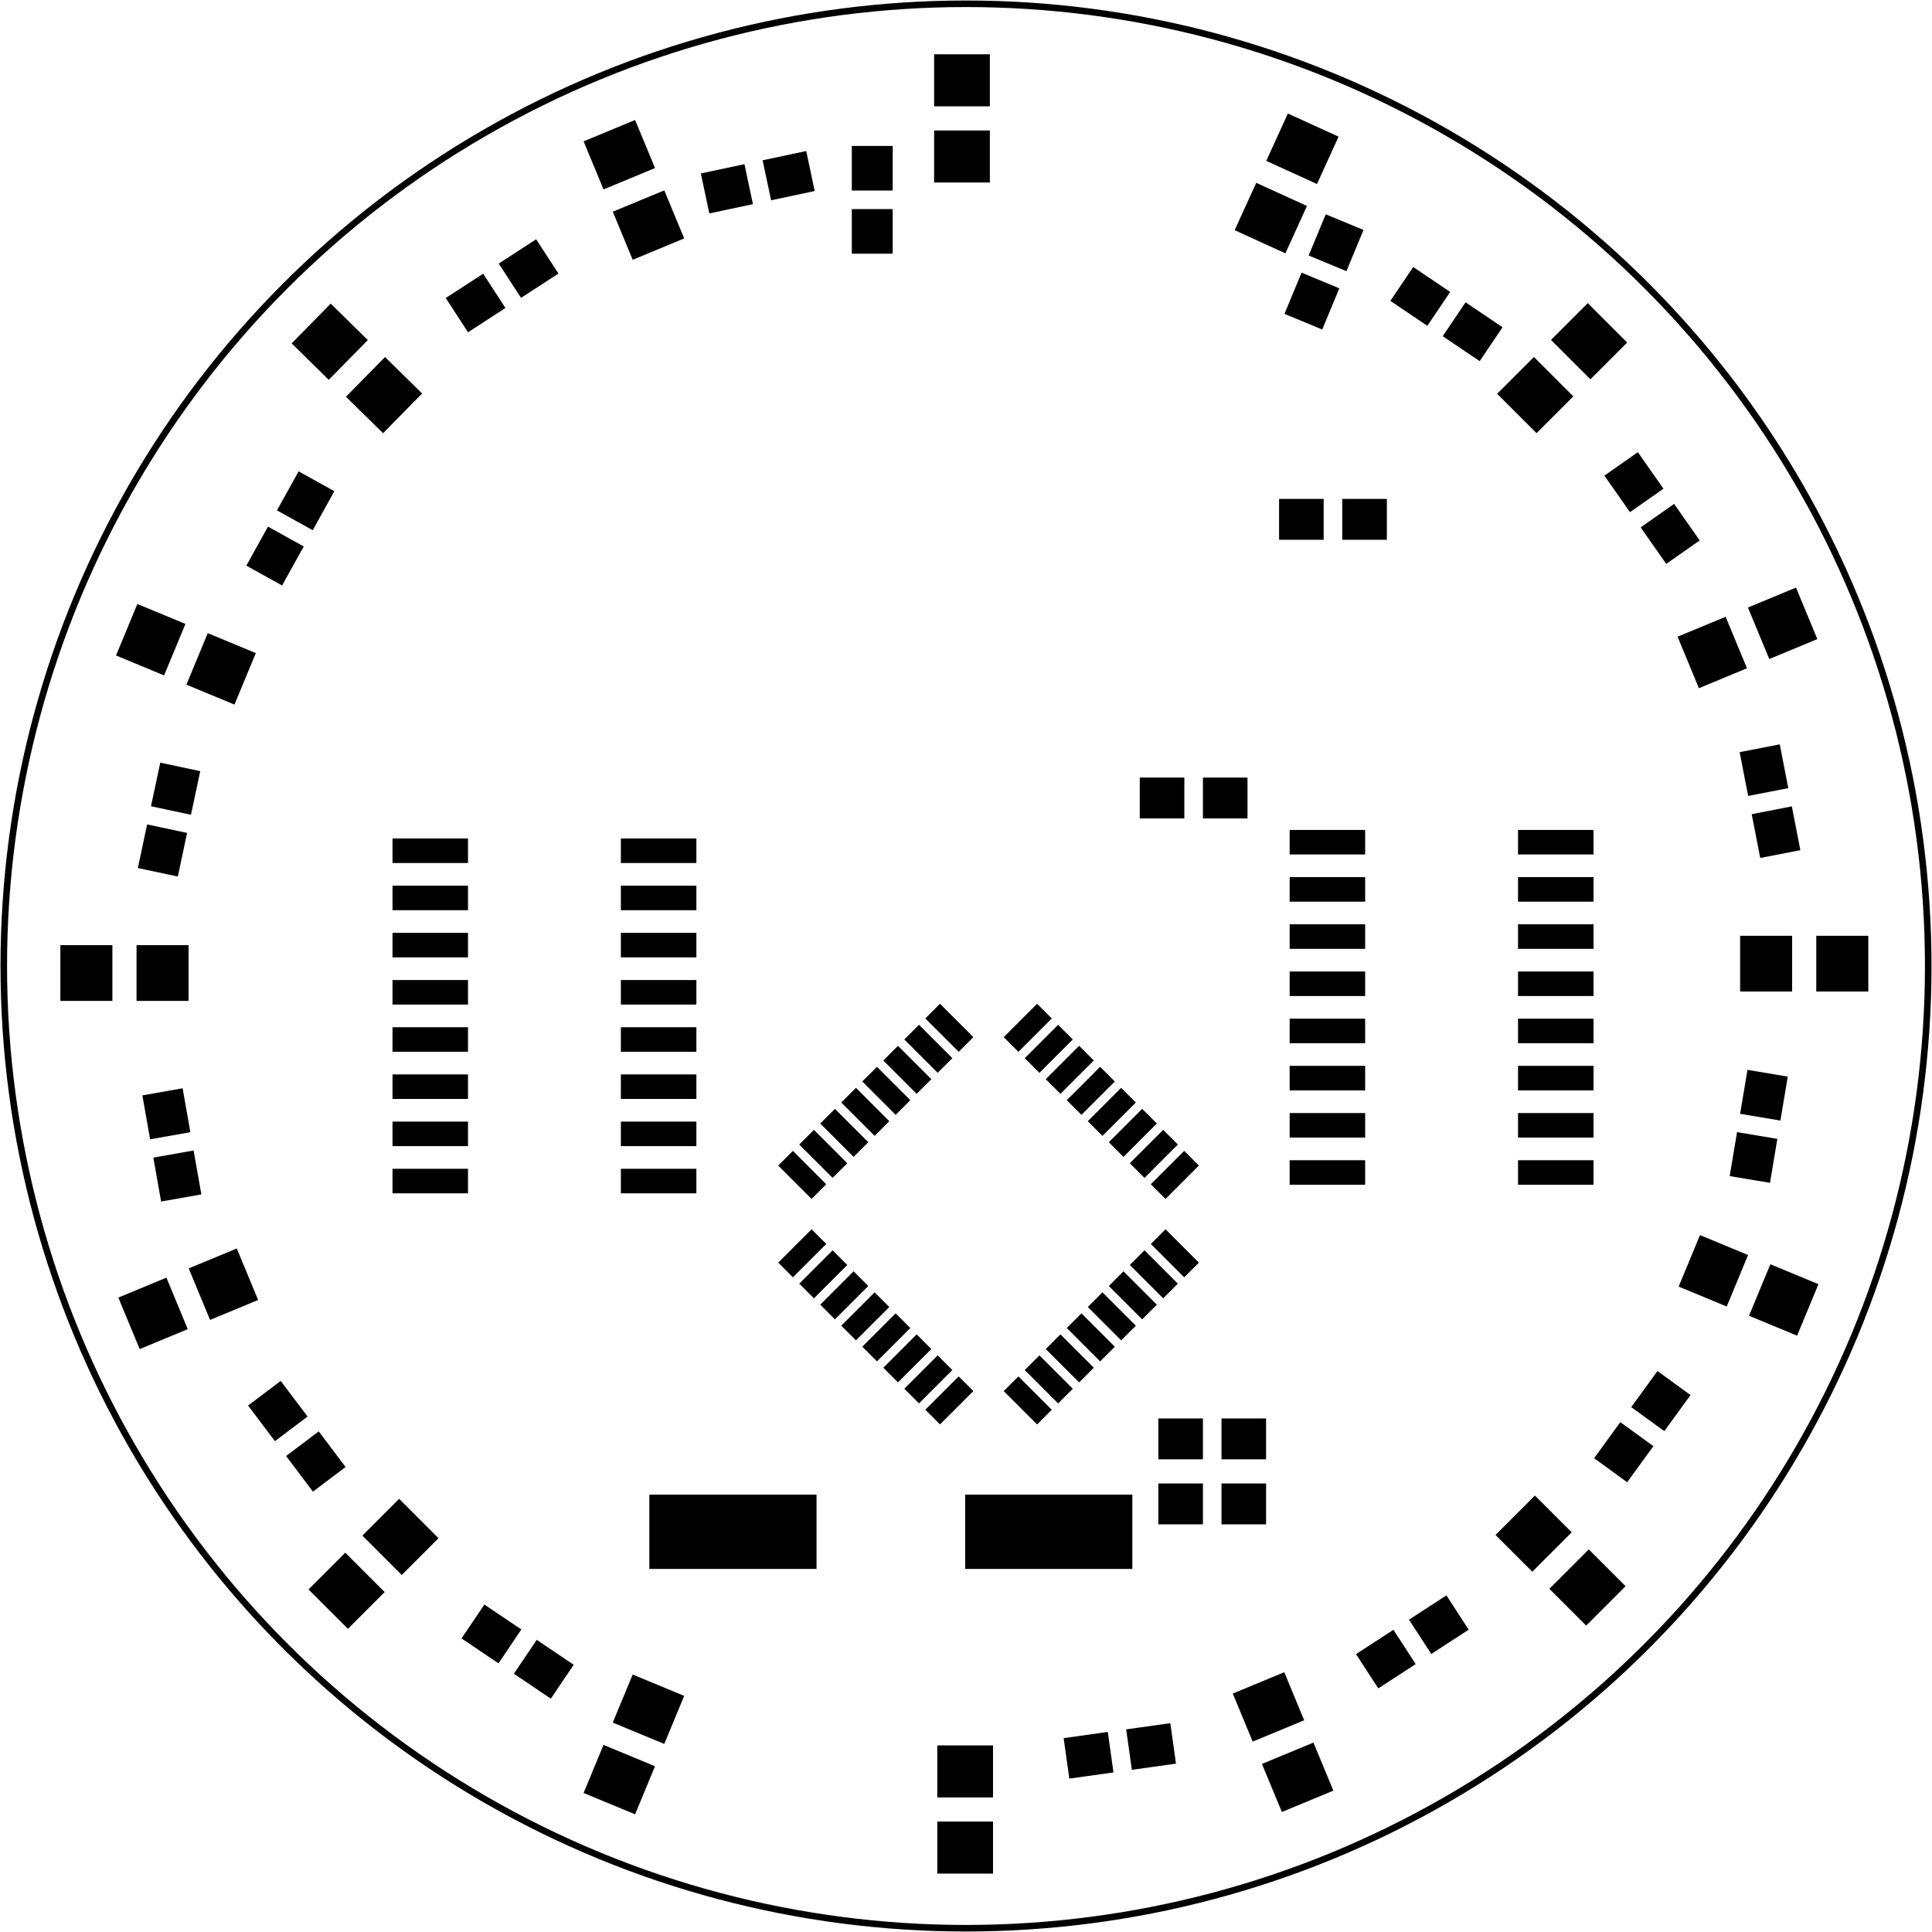 <?xml version='1.0' encoding='UTF-8' standalone='no'?>
<!-- Created with Fritzing (http://www.fritzing.org/) -->
<svg xmlns="http://www.w3.org/2000/svg" version="1.2" x="0in" y="0in" height="2.047in"  viewBox="0 0 147.402 147.402" baseProfile="tiny" xmlns:svg="http://www.w3.org/2000/svg" width="2.047in">
 <g transform="matrix(-1, 0, 0, 1, 147.402, 0)">
  <g partID="854298100">
   <g id="board" >
    <ellipse id="boardoutline" fill="none"  cx="73.701" stroke-width="0.5" cy="73.701" fill-opacity="0.5" rx="73.413" ry="73.413" stroke="black"/>
   </g>
  </g>
  <g partID="855207101">
   <g transform="translate(49.489,98.259)">
    <g id="copper1" >
     <g id="0" fill="none"  cx="3.017" cy="3.017" stroke-width="0.85" r="0.992" stroke="black"/>
    </g>
   </g>
  </g>
  <g partID="855207401">
   <g transform="translate(30.355,118.81)">
    <g id="copper1" >
     <g id="1" fill="none"  cx="3.017" cy="3.017" stroke-width="0.85" r="0.992" stroke="black"/>
    </g>
   </g>
  </g>
  <g partID="855121441">
   <g transform="translate(62.245,11.094)">
    <g id="copper1" >
     <g id="2" fill="none"  cx="3.017" cy="3.017" stroke-width="0.85" r="0.992" stroke="black"/>
    </g>
   </g>
  </g>
  <g partID="855123631">
   <g transform="translate(67.206,23.141)">
    <g id="copper1" >
     <g id="3" fill="none"  cx="3.017" cy="3.017" stroke-width="0.85" r="0.992" stroke="black"/>
    </g>
   </g>
  </g>
  <g partID="855123661">
   <g transform="translate(60.119,23.141)">
    <g id="copper1" >
     <g id="4" fill="none"  cx="3.017" cy="3.017" stroke-width="0.85" r="0.992" stroke="black"/>
    </g>
   </g>
  </g>
  <g partID="855124541">
   <g transform="translate(67.206,61.409)">
    <g id="copper1" >
     <g id="5" fill="none"  cx="3.017" cy="3.017" stroke-width="0.85" r="0.992" stroke="black"/>
    </g>
   </g>
  </g>
  <g partID="855124571">
   <g transform="translate(60.119,61.409)">
    <g id="copper1" >
     <g id="6" fill="none"  cx="3.017" cy="3.017" stroke-width="0.85" r="0.992" stroke="black"/>
    </g>
   </g>
  </g>
  <g partID="855125371">
   <g transform="translate(29.647,52.905)">
    <g id="copper1" >
     <g id="7" fill="none"  cx="3.017" cy="3.017" stroke-width="0.85" r="0.992" stroke="black"/>
    </g>
   </g>
  </g>
  <g partID="855125801">
   <g transform="translate(36.733,91.881)">
    <g id="copper1" >
     <g id="8" fill="none"  cx="3.017" cy="3.017" stroke-width="0.85" r="0.992" stroke="black"/>
    </g>
   </g>
  </g>
  <g partID="855127311">
   <g transform="translate(94.135,92.59)">
    <g id="copper1" >
     <g id="9" fill="none"  cx="3.017" cy="3.017" stroke-width="0.85" r="0.992" stroke="black"/>
    </g>
   </g>
  </g>
  <g partID="855128371">
   <g transform="translate(87.048,103.22)">
    <g id="copper1" >
     <g id="10" fill="none"  cx="3.017" cy="3.017" stroke-width="0.85" r="0.992" stroke="black"/>
    </g>
   </g>
  </g>
  <g partID="855128401">
   <g transform="translate(82.088,103.22)">
    <g id="copper1" >
     <g id="11" fill="none"  cx="3.017" cy="3.017" stroke-width="0.85" r="0.992" stroke="black"/>
    </g>
   </g>
  </g>
  <g partID="855128521">
   <g transform="translate(49.489,68.495)">
    <g id="copper1" >
     <g id="12" fill="none"  cx="3.017" cy="3.017" stroke-width="0.85" r="0.992" stroke="black"/>
    </g>
   </g>
  </g>
  <g partID="855128961">
   <g transform="translate(49.489,75.582)">
    <g id="copper1" >
     <g id="13" fill="none"  cx="3.017" cy="3.017" stroke-width="0.85" r="0.992" stroke="black"/>
    </g>
   </g>
  </g>
  <g partID="855129711">
   <g transform="translate(85.107,89.755)">
    <g id="copper1" >
     <g id="14" fill="none"  cx="3.017" cy="3.017" stroke-width="0.85" r="0.992" stroke="black"/>
    </g>
   </g>
  </g>
  <g partID="855129781">
   <g transform="translate(49.489,80.543)">
    <g id="copper1" >
     <g id="15" fill="none"  cx="3.017" cy="3.017" stroke-width="0.85" r="0.992" stroke="black"/>
    </g>
   </g>
  </g>
  <g partID="855117691">
   <g transform="translate(89.883,39.44)">
    <g id="copper1" >
     <g id="16" fill="none"  cx="3.017" cy="3.017" stroke-width="0.85" r="0.992" stroke="black"/>
    </g>
   </g>
  </g>
  <g partID="855120290">
   <g transform="translate(51.656,58.757)">
    <g id="copper1" >
     <rect id="17" x="0.567" height="3.118" y="0.567" fill="black"  stroke-width="0" fill-opacity="1" width="3.402" stroke="none"/>
     <rect id="18" x="5.386" height="3.118" y="0.567" fill="black"  stroke-width="0" fill-opacity="1" width="3.402" stroke="none"/>
    </g>
   </g>
  </g>
  <g partID="855003670">
   <g transform="translate(61.01,109.781)">
    <g id="copper1" >
     <rect id="19" x="0" height="5.669" y="4.252" fill="black"  fill-opacity="1" style="fill-rule:nonzero;" width="12.756" stroke="none"/>
     <rect id="20" x="24.095" height="5.669" y="4.252" fill="black"  fill-opacity="1" style="fill-rule:nonzero;" width="12.756" stroke="none"/>
    </g>
   </g>
  </g>
  <g partID="854718240">
   <g transform="translate(137.052,103.669)">
    <g transform="matrix(-0.924,-0.383,0.383,-0.924,0,0)">
     <g id="copper1" >
      <rect id="21" x="0.567" height="4.252" y="0.567" fill="black"  fill-opacity="1" width="3.969" stroke="none"/>
      <rect id="22" x="6.378" height="4.252" y="0.567" fill="black"  fill-opacity="1" width="3.969" stroke="none"/>
     </g>
    </g>
   </g>
  </g>
  <g partID="854719100">
   <g transform="translate(120.858,125.075)">
    <g transform="matrix(-0.707,-0.707,0.707,-0.707,0,0)">
     <g id="copper1" >
      <rect id="23" x="0.567" height="4.252" y="0.567" fill="black"  fill-opacity="1" width="3.969" stroke="none"/>
      <rect id="24" x="6.378" height="4.252" y="0.567" fill="black"  fill-opacity="1" width="3.969" stroke="none"/>
     </g>
    </g>
   </g>
  </g>
  <g partID="854719960">
   <g transform="translate(98.641,139.164)">
    <g transform="matrix(-0.383,-0.924,0.924,-0.383,0,0)">
     <g id="copper1" >
      <rect id="25" x="0.567" height="4.252" y="0.567" fill="black"  fill-opacity="1" width="3.969" stroke="none"/>
      <rect id="26" x="6.378" height="4.252" y="0.567" fill="black"  fill-opacity="1" width="3.969" stroke="none"/>
     </g>
    </g>
   </g>
  </g>
  <g partID="854720840">
   <g transform="translate(112.977,125.157)">
    <g transform="matrix(-0.829,0.559,-0.559,-0.829,0,0)">
     <g id="copper1" >
      <rect id="27" x="0.567" height="3.118" y="0.567" fill="black"  stroke-width="0" fill-opacity="1" width="3.402" stroke="none"/>
      <rect id="28" x="5.386" height="3.118" y="0.567" fill="black"  stroke-width="0" fill-opacity="1" width="3.402" stroke="none"/>
     </g>
    </g>
   </g>
  </g>
  <g partID="854720940">
   <g transform="translate(129.27,107.123)">
    <g transform="matrix(-0.602,0.799,-0.799,-0.602,0,0)">
     <g id="copper1" >
      <rect id="29" x="0.567" height="3.118" y="0.567" fill="black"  stroke-width="0" fill-opacity="1" width="3.402" stroke="none"/>
      <rect id="30" x="5.386" height="3.118" y="0.567" fill="black"  stroke-width="0" fill-opacity="1" width="3.402" stroke="none"/>
     </g>
    </g>
   </g>
  </g>
  <g partID="854721040">
   <g transform="translate(137.198,83.113)">
    <g transform="matrix(-0.174,0.985,-0.985,-0.174,0,0)">
     <g id="copper1" >
      <rect id="31" x="0.567" height="3.118" y="0.567" fill="black"  stroke-width="0" fill-opacity="1" width="3.402" stroke="none"/>
      <rect id="32" x="5.386" height="3.118" y="0.567" fill="black"  stroke-width="0" fill-opacity="1" width="3.402" stroke="none"/>
     </g>
    </g>
   </g>
  </g>
  <g partID="854721140">
   <g transform="translate(135.611,57.514)">
    <g transform="matrix(0.208,0.978,-0.978,0.208,0,0)">
     <g id="copper1" >
      <rect id="33" x="0.567" height="3.118" y="0.567" fill="black"  stroke-width="0" fill-opacity="1" width="3.402" stroke="none"/>
      <rect id="34" x="5.386" height="3.118" y="0.567" fill="black"  stroke-width="0" fill-opacity="1" width="3.402" stroke="none"/>
     </g>
    </g>
   </g>
  </g>
  <g partID="854721240">
   <g transform="translate(124.841,35.192)">
    <g transform="matrix(0.485,0.875,-0.875,0.485,0,0)">
     <g id="copper1" >
      <rect id="35" x="0.567" height="3.118" y="0.567" fill="black"  stroke-width="0" fill-opacity="1" width="3.402" stroke="none"/>
      <rect id="36" x="5.386" height="3.118" y="0.567" fill="black"  stroke-width="0" fill-opacity="1" width="3.402" stroke="none"/>
     </g>
    </g>
   </g>
  </g>
  <g partID="854721340">
   <g transform="translate(106.329,17.471)">
    <g transform="matrix(0.839,0.545,-0.545,0.839,0,0)">
     <g id="copper1" >
      <rect id="37" x="0.567" height="3.118" y="0.567" fill="black"  stroke-width="0" fill-opacity="1" width="3.402" stroke="none"/>
      <rect id="38" x="5.386" height="3.118" y="0.567" fill="black"  stroke-width="0" fill-opacity="1" width="3.402" stroke="none"/>
     </g>
    </g>
   </g>
  </g>
  <g partID="854721540">
   <g transform="translate(143.363,76.93)">
    <g transform="matrix(-1,0,0,-1,0,0)">
     <g id="copper1" >
      <rect id="39" x="0.567" height="4.252" y="0.567" fill="black"  fill-opacity="1" width="3.969" stroke="none"/>
      <rect id="40" x="6.378" height="4.252" y="0.567" fill="black"  fill-opacity="1" width="3.969" stroke="none"/>
     </g>
    </g>
   </g>
  </g>
  <g partID="854722420">
   <g transform="translate(139.291,50.317)">
    <g transform="matrix(-0.924,0.383,-0.383,-0.924,0,0)">
     <g id="copper1" >
      <rect id="41" x="0.567" height="4.252" y="0.567" fill="black"  fill-opacity="1" width="3.969" stroke="none"/>
      <rect id="42" x="6.378" height="4.252" y="0.567" fill="black"  fill-opacity="1" width="3.969" stroke="none"/>
     </g>
    </g>
   </g>
  </g>
  <g partID="854723300">
   <g transform="translate(125.952,26.203)">
    <g transform="matrix(-0.713,0.701,-0.701,-0.713,0,0)">
     <g id="copper1" >
      <rect id="43" x="0.567" height="4.252" y="0.567" fill="black"  fill-opacity="1" width="3.969" stroke="none"/>
      <rect id="44" x="6.378" height="4.252" y="0.567" fill="black"  fill-opacity="1" width="3.969" stroke="none"/>
     </g>
    </g>
   </g>
  </g>
  <g partID="854724180">
   <g transform="translate(103.617,10.477)">
    <g transform="matrix(-0.383,0.924,-0.924,-0.383,0,0)">
     <g id="copper1" >
      <rect id="45" x="0.567" height="4.252" y="0.567" fill="black"  fill-opacity="1" width="3.969" stroke="none"/>
      <rect id="46" x="6.378" height="4.252" y="0.567" fill="black"  fill-opacity="1" width="3.969" stroke="none"/>
     </g>
    </g>
   </g>
  </g>
  <g partID="854725960">
   <g transform="translate(50.239,107.654)">
    <g transform="matrix(1,0,0,1,0,0)">
     <g id="copper1" >
      <rect id="47" x="0.567" height="3.118" y="0.567" fill="black"  stroke-width="0" fill-opacity="1" width="3.402" stroke="none"/>
      <rect id="48" x="5.386" height="3.118" y="0.567" fill="black"  stroke-width="0" fill-opacity="1" width="3.402" stroke="none"/>
     </g>
    </g>
   </g>
  </g>
  <g partID="854726860">
   <g transform="translate(50.239,112.615)">
    <g transform="matrix(1,0,0,1,0,0)">
     <g id="copper1" >
      <rect id="49" x="0.567" height="3.118" y="0.567" fill="black"  stroke-width="0" fill-opacity="1" width="3.402" stroke="none"/>
      <rect id="50" x="5.386" height="3.118" y="0.567" fill="black"  stroke-width="0" fill-opacity="1" width="3.402" stroke="none"/>
     </g>
    </g>
   </g>
  </g>
  <g partID="854743060">
   <g transform="translate(52.23,92.63)">
    <g transform="matrix(0.707,-0.707,0.707,0.707,0,0)">
     <g id="copper1" >
      <rect id="51" stroke-linecap="round" x="0" y="5.239" height="1.584" fill="black" connectorname="1"  stroke-width="0" width="3.6" stroke="none"/>
      <rect id="52" stroke-linecap="round" x="0" y="7.507" height="1.584" fill="black" connectorname="2"  stroke-width="0" width="3.6" stroke="none"/>
      <rect id="53" stroke-linecap="round" x="0" y="9.774" height="1.584" fill="black" connectorname="3"  stroke-width="0" width="3.6" stroke="none"/>
      <rect id="54" stroke-linecap="round" x="0" y="12.042" height="1.584" fill="black" connectorname="4"  stroke-width="0" width="3.6" stroke="none"/>
      <rect id="55" stroke-linecap="round" x="0" y="14.31" height="1.584" fill="black" connectorname="5"  stroke-width="0" width="3.6" stroke="none"/>
      <rect id="56" stroke-linecap="round" x="0" y="16.578" height="1.584" fill="black" connectorname="6"  stroke-width="0" width="3.6" stroke="none"/>
      <rect id="57" stroke-linecap="round" x="0" y="18.845" height="1.584" fill="black" connectorname="7"  stroke-width="0" width="3.6" stroke="none"/>
      <rect id="58" stroke-linecap="round" x="0" y="21.113" height="1.584" fill="black" connectorname="8"  stroke-width="0" width="3.6" stroke="none"/>
      <rect id="59" stroke-linecap="round" x="5.239" y="24.336" height="3.6" fill="black" connectorname="9"  stroke-width="0" width="1.584" stroke="none"/>
      <rect id="60" stroke-linecap="round" x="7.507" y="24.336" height="3.6" fill="black" connectorname="10"  stroke-width="0" width="1.584" stroke="none"/>
      <rect id="61" stroke-linecap="round" x="9.774" y="24.336" height="3.6" fill="black" connectorname="11"  stroke-width="0" width="1.584" stroke="none"/>
      <rect id="62" stroke-linecap="round" x="12.042" y="24.336" height="3.6" fill="black" connectorname="12"  stroke-width="0" width="1.584" stroke="none"/>
      <rect id="63" stroke-linecap="round" x="14.31" y="24.336" height="3.6" fill="black" connectorname="13"  stroke-width="0" width="1.584" stroke="none"/>
      <rect id="64" stroke-linecap="round" x="16.578" y="24.336" height="3.6" fill="black" connectorname="14"  stroke-width="0" width="1.584" stroke="none"/>
      <rect id="65" stroke-linecap="round" x="18.845" y="24.336" height="3.6" fill="black" connectorname="15"  stroke-width="0" width="1.584" stroke="none"/>
      <rect id="66" stroke-linecap="round" x="21.113" y="24.336" height="3.6" fill="black" connectorname="16"  stroke-width="0" width="1.584" stroke="none"/>
      <rect id="67" stroke-linecap="round" x="24.336" y="21.113" height="1.584" fill="black" connectorname="17"  stroke-width="0" width="3.6" stroke="none"/>
      <rect id="68" stroke-linecap="round" x="24.336" y="18.845" height="1.584" fill="black" connectorname="18"  stroke-width="0" width="3.6" stroke="none"/>
      <rect id="69" stroke-linecap="round" x="24.336" y="16.578" height="1.584" fill="black" connectorname="19"  stroke-width="0" width="3.6" stroke="none"/>
      <rect id="70" stroke-linecap="round" x="24.336" y="14.31" height="1.584" fill="black" connectorname="20"  stroke-width="0" width="3.6" stroke="none"/>
      <rect id="71" stroke-linecap="round" x="24.336" y="12.042" height="1.584" fill="black" connectorname="21"  stroke-width="0" width="3.6" stroke="none"/>
      <rect id="72" stroke-linecap="round" x="24.336" y="9.774" height="1.584" fill="black" connectorname="22"  stroke-width="0" width="3.6" stroke="none"/>
      <rect id="73" stroke-linecap="round" x="24.336" y="7.507" height="1.584" fill="black" connectorname="23"  stroke-width="0" width="3.6" stroke="none"/>
      <rect id="74" stroke-linecap="round" x="24.336" y="5.239" height="1.584" fill="black" connectorname="24"  stroke-width="0" width="3.6" stroke="none"/>
      <rect id="75" stroke-linecap="round" x="21.113" y="0" height="3.6" fill="black" connectorname="25"  stroke-width="0" width="1.584" stroke="none"/>
      <rect id="76" stroke-linecap="round" x="18.845" y="0" height="3.6" fill="black" connectorname="26"  stroke-width="0" width="1.584" stroke="none"/>
      <rect id="77" stroke-linecap="round" x="16.578" y="0" height="3.6" fill="black" connectorname="27"  stroke-width="0" width="1.584" stroke="none"/>
      <rect id="78" stroke-linecap="round" x="14.31" y="0" height="3.6" fill="black" connectorname="28"  stroke-width="0" width="1.584" stroke="none"/>
      <rect id="79" stroke-linecap="round" x="12.042" y="0" height="3.6" fill="black" connectorname="29"  stroke-width="0" width="1.584" stroke="none"/>
      <rect id="80" stroke-linecap="round" x="9.774" y="0" height="3.6" fill="black" connectorname="30"  stroke-width="0" width="1.584" stroke="none"/>
      <rect id="81" stroke-linecap="round" x="7.507" y="0" height="3.6" fill="black" connectorname="31"  stroke-width="0" width="1.584" stroke="none"/>
      <rect id="82" stroke-linecap="round" x="5.239" y="0" height="3.6" fill="black" connectorname="32"  stroke-width="0" width="1.584" stroke="none"/>
      <g id="83" />
     </g>
    </g>
   </g>
  </g>
  <g partID="854685140">
   <g transform="translate(36.881,120.935)">
    <g transform="matrix(0.839,0.545,-0.545,0.839,0,0)">
     <g id="copper1" >
      <rect id="84" x="0.567" height="3.118" y="0.567" fill="black"  stroke-width="0" fill-opacity="1" width="3.402" stroke="none"/>
      <rect id="85" x="5.386" height="3.118" y="0.567" fill="black"  stroke-width="0" fill-opacity="1" width="3.402" stroke="none"/>
     </g>
    </g>
   </g>
  </g>
  <g partID="854687180">
   <g transform="translate(57.63,130.829)">
    <g transform="matrix(0.99,0.139,-0.139,0.99,0,0)">
     <g id="copper1" >
      <rect id="86" x="0.567" height="3.118" y="0.567" fill="black"  stroke-width="0" fill-opacity="1" width="3.402" stroke="none"/>
      <rect id="87" x="5.386" height="3.118" y="0.567" fill="black"  stroke-width="0" fill-opacity="1" width="3.402" stroke="none"/>
     </g>
    </g>
   </g>
  </g>
  <g partID="854687280">
   <g transform="translate(14.544,80.972)">
    <g transform="matrix(0.165,0.986,-0.986,0.165,0,0)">
     <g id="copper1" >
      <rect id="88" x="0.567" height="3.118" y="0.567" fill="black"  stroke-width="0" fill-opacity="1" width="3.402" stroke="none"/>
      <rect id="89" x="5.386" height="3.118" y="0.567" fill="black"  stroke-width="0" fill-opacity="1" width="3.402" stroke="none"/>
     </g>
    </g>
   </g>
  </g>
  <g partID="854687380">
   <g transform="translate(21.071,103.811)">
    <g transform="matrix(0.588,0.809,-0.809,0.588,0,0)">
     <g id="copper1" >
      <rect id="90" x="0.567" height="3.118" y="0.567" fill="black"  stroke-width="0" fill-opacity="1" width="3.402" stroke="none"/>
      <rect id="91" x="5.386" height="3.118" y="0.567" fill="black"  stroke-width="0" fill-opacity="1" width="3.402" stroke="none"/>
     </g>
    </g>
   </g>
  </g>
  <g partID="854687480">
   <g transform="translate(15.341,56.937)">
    <g transform="matrix(-0.191,0.982,-0.982,-0.191,0,0)">
     <g id="copper1" >
      <rect id="92" x="0.567" height="3.118" y="0.567" fill="black"  stroke-width="0" fill-opacity="1" width="3.402" stroke="none"/>
      <rect id="93" x="5.386" height="3.118" y="0.567" fill="black"  stroke-width="0" fill-opacity="1" width="3.402" stroke="none"/>
     </g>
    </g>
   </g>
  </g>
  <g partID="854687580">
   <g transform="translate(71.073,143.513)">
    <g transform="matrix(0,-1,1,0,0,0)">
     <g id="copper1" >
      <rect id="94" x="0.567" height="4.252" y="0.567" fill="black"  fill-opacity="1" width="3.969" stroke="none"/>
      <rect id="95" x="6.378" height="4.252" y="0.567" fill="black"  fill-opacity="1" width="3.969" stroke="none"/>
     </g>
    </g>
   </g>
  </g>
  <g partID="854689120">
   <g transform="translate(44.932,136.924)">
    <g transform="matrix(0.383,-0.924,0.924,0.383,0,0)">
     <g id="copper1" >
      <rect id="96" x="0.567" height="4.252" y="0.567" fill="black"  fill-opacity="1" width="3.969" stroke="none"/>
      <rect id="97" x="6.378" height="4.252" y="0.567" fill="black"  fill-opacity="1" width="3.969" stroke="none"/>
     </g>
    </g>
   </g>
  </g>
  <g partID="854691530">
   <g transform="translate(7.923,97.67)">
    <g transform="matrix(0.924,-0.383,0.383,0.924,0,0)">
     <g id="copper1" >
      <rect id="98" x="0.567" height="4.252" y="0.567" fill="black"  fill-opacity="1" width="3.969" stroke="none"/>
      <rect id="99" x="6.378" height="4.252" y="0.567" fill="black"  fill-opacity="1" width="3.969" stroke="none"/>
     </g>
    </g>
   </g>
  </g>
  <g partID="854692390">
   <g transform="translate(22.578,121.019)">
    <g transform="matrix(0.707,-0.707,0.707,0.707,0,0)">
     <g id="copper1" >
      <rect id="100" x="0.567" height="4.252" y="0.567" fill="black"  fill-opacity="1" width="3.969" stroke="none"/>
      <rect id="101" x="6.378" height="4.252" y="0.567" fill="black"  fill-opacity="1" width="3.969" stroke="none"/>
     </g>
    </g>
   </g>
  </g>
  <g partID="854695030">
   <g transform="translate(26.262,22.326)">
    <g transform="matrix(0.707,0.707,-0.707,0.707,0,0)">
     <g id="copper1" >
      <rect id="102" x="0.567" height="4.252" y="0.567" fill="black"  fill-opacity="1" width="3.969" stroke="none"/>
      <rect id="103" x="6.378" height="4.252" y="0.567" fill="black"  fill-opacity="1" width="3.969" stroke="none"/>
     </g>
    </g>
   </g>
  </g>
  <g partID="854695890">
   <g transform="translate(49.008,61.704)">
    <g transform="matrix(0,1,-1,0,0,0)">
     <g transform="matrix(1, 0, 0, 1, -0.688, 0)">
      <g id="copper1">
       <rect id="104" x="2.304" height="5.76" y="17.424" fill="black" stroke-width="0" width="1.872"/>
       <rect id="105" x="5.904" height="5.76" y="17.424" fill="black" stroke-width="0" width="1.872"/>
       <rect id="106" x="9.504" height="5.76" y="17.424" fill="black" stroke-width="0" width="1.872"/>
       <rect id="107" x="13.104" height="5.76" y="17.424" fill="black" stroke-width="0" width="1.872"/>
       <rect id="108" x="16.704" height="5.76" y="17.424" fill="black" stroke-width="0" width="1.872"/>
       <rect id="109" x="20.304" height="5.76" y="17.424" fill="black" stroke-width="0" width="1.872"/>
       <rect id="110" x="23.904" height="5.76" y="17.424" fill="black" stroke-width="0" width="1.872"/>
       <rect id="111" x="27.504" height="5.76" y="17.424" fill="black" stroke-width="0" width="1.872"/>
       <rect id="112" x="27.504" height="5.76" y="0" fill="black" stroke-width="0" width="1.872"/>
       <rect id="113" x="23.904" height="5.76" y="0" fill="black" stroke-width="0" width="1.872"/>
       <rect id="114" x="20.304" height="5.76" y="0" fill="black" stroke-width="0" width="1.872"/>
       <rect id="115" x="16.704" height="5.76" y="0" fill="black" stroke-width="0" width="1.872"/>
       <rect id="116" x="13.104" height="5.76" y="0" fill="black" stroke-width="0" width="1.872"/>
       <rect id="117" x="9.504" height="5.76" y="0" fill="black" stroke-width="0" width="1.872"/>
       <rect id="118" x="5.904" height="5.76" y="0" fill="black" stroke-width="0" width="1.872"/>
       <rect id="119" x="2.304" height="5.76" y="0" fill="black" stroke-width="0" width="1.872"/>
      </g>
     </g>
    </g>
   </g>
  </g>
  <g partID="854697710">
   <g transform="translate(94.272,92.66)">
    <g transform="matrix(0,-1,1,0,0,0)">
     <g transform="matrix(1, 0, 0, 1, -0.688, 0)">
      <g id="copper1">
       <rect id="120" x="2.304" height="5.76" y="17.424" fill="black" stroke-width="0" width="1.872"/>
       <rect id="121" x="5.904" height="5.76" y="17.424" fill="black" stroke-width="0" width="1.872"/>
       <rect id="122" x="9.504" height="5.76" y="17.424" fill="black" stroke-width="0" width="1.872"/>
       <rect id="123" x="13.104" height="5.76" y="17.424" fill="black" stroke-width="0" width="1.872"/>
       <rect id="124" x="16.704" height="5.76" y="17.424" fill="black" stroke-width="0" width="1.872"/>
       <rect id="125" x="20.304" height="5.76" y="17.424" fill="black" stroke-width="0" width="1.872"/>
       <rect id="126" x="23.904" height="5.76" y="17.424" fill="black" stroke-width="0" width="1.872"/>
       <rect id="127" x="27.504" height="5.76" y="17.424" fill="black" stroke-width="0" width="1.872"/>
       <rect id="128" x="27.504" height="5.76" y="0" fill="black" stroke-width="0" width="1.872"/>
       <rect id="129" x="23.904" height="5.76" y="0" fill="black" stroke-width="0" width="1.872"/>
       <rect id="130" x="20.304" height="5.76" y="0" fill="black" stroke-width="0" width="1.872"/>
       <rect id="131" x="16.704" height="5.76" y="0" fill="black" stroke-width="0" width="1.872"/>
       <rect id="132" x="13.104" height="5.76" y="0" fill="black" stroke-width="0" width="1.872"/>
       <rect id="133" x="9.504" height="5.76" y="0" fill="black" stroke-width="0" width="1.872"/>
       <rect id="134" x="5.904" height="5.76" y="0" fill="black" stroke-width="0" width="1.872"/>
       <rect id="135" x="2.304" height="5.76" y="0" fill="black" stroke-width="0" width="1.872"/>
      </g>
     </g>
    </g>
   </g>
  </g>
  <g partID="854699610">
   <g transform="translate(10.069,44.09)">
    <g transform="matrix(0.924,0.383,-0.383,0.924,0,0)">
     <g id="copper1" >
      <rect id="136" x="0.567" height="4.252" y="0.567" fill="black"  fill-opacity="1" width="3.969" stroke="none"/>
      <rect id="137" x="6.378" height="4.252" y="0.567" fill="black"  fill-opacity="1" width="3.969" stroke="none"/>
     </g>
    </g>
   </g>
  </g>
  <g partID="854700470">
   <g transform="translate(25.785,36.15)">
    <g transform="matrix(-0.574,0.819,-0.819,-0.574,0,0)">
     <g id="copper1" >
      <rect id="138" x="0.567" height="3.118" y="0.567" fill="black"  stroke-width="0" fill-opacity="1" width="3.402" stroke="none"/>
      <rect id="139" x="5.386" height="3.118" y="0.567" fill="black"  stroke-width="0" fill-opacity="1" width="3.402" stroke="none"/>
     </g>
    </g>
   </g>
  </g>
  <g partID="854700570">
   <g transform="translate(42.111,23.11)">
    <g transform="matrix(-0.829,0.559,-0.559,-0.829,0,0)">
     <g id="copper1" >
      <rect id="140" x="0.567" height="3.118" y="0.567" fill="black"  stroke-width="0" fill-opacity="1" width="3.402" stroke="none"/>
      <rect id="141" x="5.386" height="3.118" y="0.567" fill="black"  stroke-width="0" fill-opacity="1" width="3.402" stroke="none"/>
     </g>
    </g>
   </g>
  </g>
  <g partID="854700690">
   <g transform="translate(49.425,7.911)">
    <g transform="matrix(0.415,0.91,-0.91,0.415,0,0)">
     <g id="copper1" >
      <rect id="142" x="0.567" height="4.252" y="0.567" fill="black"  fill-opacity="1" width="3.969" stroke="none"/>
      <rect id="143" x="6.378" height="4.252" y="0.567" fill="black"  fill-opacity="1" width="3.969" stroke="none"/>
     </g>
    </g>
   </g>
  </g>
  <g partID="854701550">
   <g transform="translate(46.215,25.882)">
    <g transform="matrix(-0.383,-0.924,0.924,-0.383,0,0)">
     <g id="copper1" >
      <rect id="144" x="0.567" height="3.118" y="0.567" fill="black"  stroke-width="0" fill-opacity="1" width="3.402" stroke="none"/>
      <rect id="145" x="5.386" height="3.118" y="0.567" fill="black"  stroke-width="0" fill-opacity="1" width="3.402" stroke="none"/>
     </g>
    </g>
   </g>
  </g>
  <g partID="854701650">
   <g transform="translate(4.293,70.829)">
    <g transform="matrix(1,0,0,1,0,0)">
     <g id="copper1" >
      <rect id="146" x="0.567" height="4.252" y="0.567" fill="black"  fill-opacity="1" width="3.969" stroke="none"/>
      <rect id="147" x="6.378" height="4.252" y="0.567" fill="black"  fill-opacity="1" width="3.969" stroke="none"/>
     </g>
    </g>
   </g>
  </g>
  <g partID="854713980">
   <g transform="translate(78.727,19.922)">
    <g transform="matrix(5.89806e-17,-1,1,5.89806e-17,0,0)">
     <g id="copper1" >
      <rect id="148" x="0.567" height="3.118" y="0.567" fill="black"  stroke-width="0" fill-opacity="1" width="3.402" stroke="none"/>
      <rect id="149" x="5.386" height="3.118" y="0.567" fill="black"  stroke-width="0" fill-opacity="1" width="3.402" stroke="none"/>
     </g>
    </g>
   </g>
  </g>
  <g partID="854725040">
   <g transform="translate(76.7,3.576)">
    <g transform="matrix(0,1,-1,0,0,0)">
     <g id="copper1" >
      <rect id="150" x="0.567" height="4.252" y="0.567" fill="black"  fill-opacity="1" width="3.969" stroke="none"/>
      <rect id="151" x="6.378" height="4.252" y="0.567" fill="black"  fill-opacity="1" width="3.969" stroke="none"/>
     </g>
    </g>
   </g>
  </g>
  <g partID="854721440">
   <g transform="translate(85.455,10.851)">
    <g transform="matrix(0.978,0.208,-0.208,0.978,0,0)">
     <g id="copper1" >
      <rect id="152" x="0.567" height="3.118" y="0.567" fill="black"  stroke-width="0" fill-opacity="1" width="3.402" stroke="none"/>
      <rect id="153" x="5.386" height="3.118" y="0.567" fill="black"  stroke-width="0" fill-opacity="1" width="3.402" stroke="none"/>
     </g>
    </g>
   </g>
  </g>
  <g partID="855071450">
   <g transform="translate(41.026,37.497)">
    <g id="copper1" >
     <rect id="154" x="0.567" height="3.118" y="0.567" fill="black"  stroke-width="0" fill-opacity="1" width="3.402" stroke="none"/>
     <rect id="155" x="5.386" height="3.118" y="0.567" fill="black"  stroke-width="0" fill-opacity="1" width="3.402" stroke="none"/>
    </g>
   </g>
  </g>
  <g partID="854591752">
   <g transform="translate(58.096,37.568)">
    <g transform="matrix(2.77556e-17,-1,1,2.77556e-17,0,0)">
     <g id="copper1" >
      <g id="copper0" >
       <g id="156" fill="none"  cx="5.04" cy="5.04" stroke-width="1.44" r="2.088" stroke="black"/>
       <g id="157" fill="none"  cx="5.04" cy="12.24" stroke-width="1.44" r="2.088" stroke="black"/>
       <g id="158" fill="none"  cx="5.04" cy="19.44" stroke-width="1.44" r="2.088" stroke="black"/>
       <g id="159" fill="none"  cx="5.04" cy="26.64" stroke-width="1.44" r="2.088" stroke="black"/>
      </g>
     </g>
    </g>
   </g>
  </g>
  <g partID="854704412">
   <g transform="translate(58.096,47.398)">
    <g transform="matrix(0,-1,1,0,0,0)">
     <g id="copper1" >
      <g id="copper0" >
       <g id="160" fill="none"  cx="5.04" cy="5.04" stroke-width="1.44" r="2.088" stroke="black"/>
       <g id="161" fill="none"  cx="5.04" cy="12.24" stroke-width="1.44" r="2.088" stroke="black"/>
       <g id="162" fill="none"  cx="5.04" cy="19.44" stroke-width="1.44" r="2.088" stroke="black"/>
       <g id="163" fill="none"  cx="5.04" cy="26.64" stroke-width="1.44" r="2.088" stroke="black"/>
      </g>
     </g>
    </g>
   </g>
  </g>
  <g partID="854637782">
   <g transform="translate(64.852,19.442)">
    <g transform="matrix(-0.91,0.415,-0.415,-0.91,0,0)">
     <g id="copper1" >
      <g id="copper0" >
       <g id="164" fill="none"  cx="5.04" cy="5.04" stroke-width="1.44" r="2.088" stroke="black"/>
       <g id="165" fill="none"  cx="5.04" cy="12.24" stroke-width="1.44" r="2.088" stroke="black"/>
      </g>
     </g>
    </g>
   </g>
  </g>
  <g partID="854205042">
   <g transform="translate(35.249,43.587)">
    <g transform="matrix(1,1.11022e-16,-1.11022e-16,1,0,0)">
     <g id="copper1" >
      <g id="166" fill="none" connectorname="1"  cx="2.376" cy="5.957" stroke-width="1.242" r="1.755" stroke="black"/>
      <g id="167" fill="none" connectorname="2"  cx="13.715" cy="5.957" stroke-width="1.242" r="1.755" stroke="black"/>
      <g id="copper0" >
       <g id="168" fill="none" connectorname="1"  cx="2.376" cy="5.957" stroke-width="1.242" r="1.755" stroke="black"/>
       <g id="169" fill="none" connectorname="2"  cx="13.715" cy="5.957" stroke-width="1.242" r="1.755" stroke="black"/>
      </g>
     </g>
    </g>
   </g>
  </g>
 </g>
</svg>
